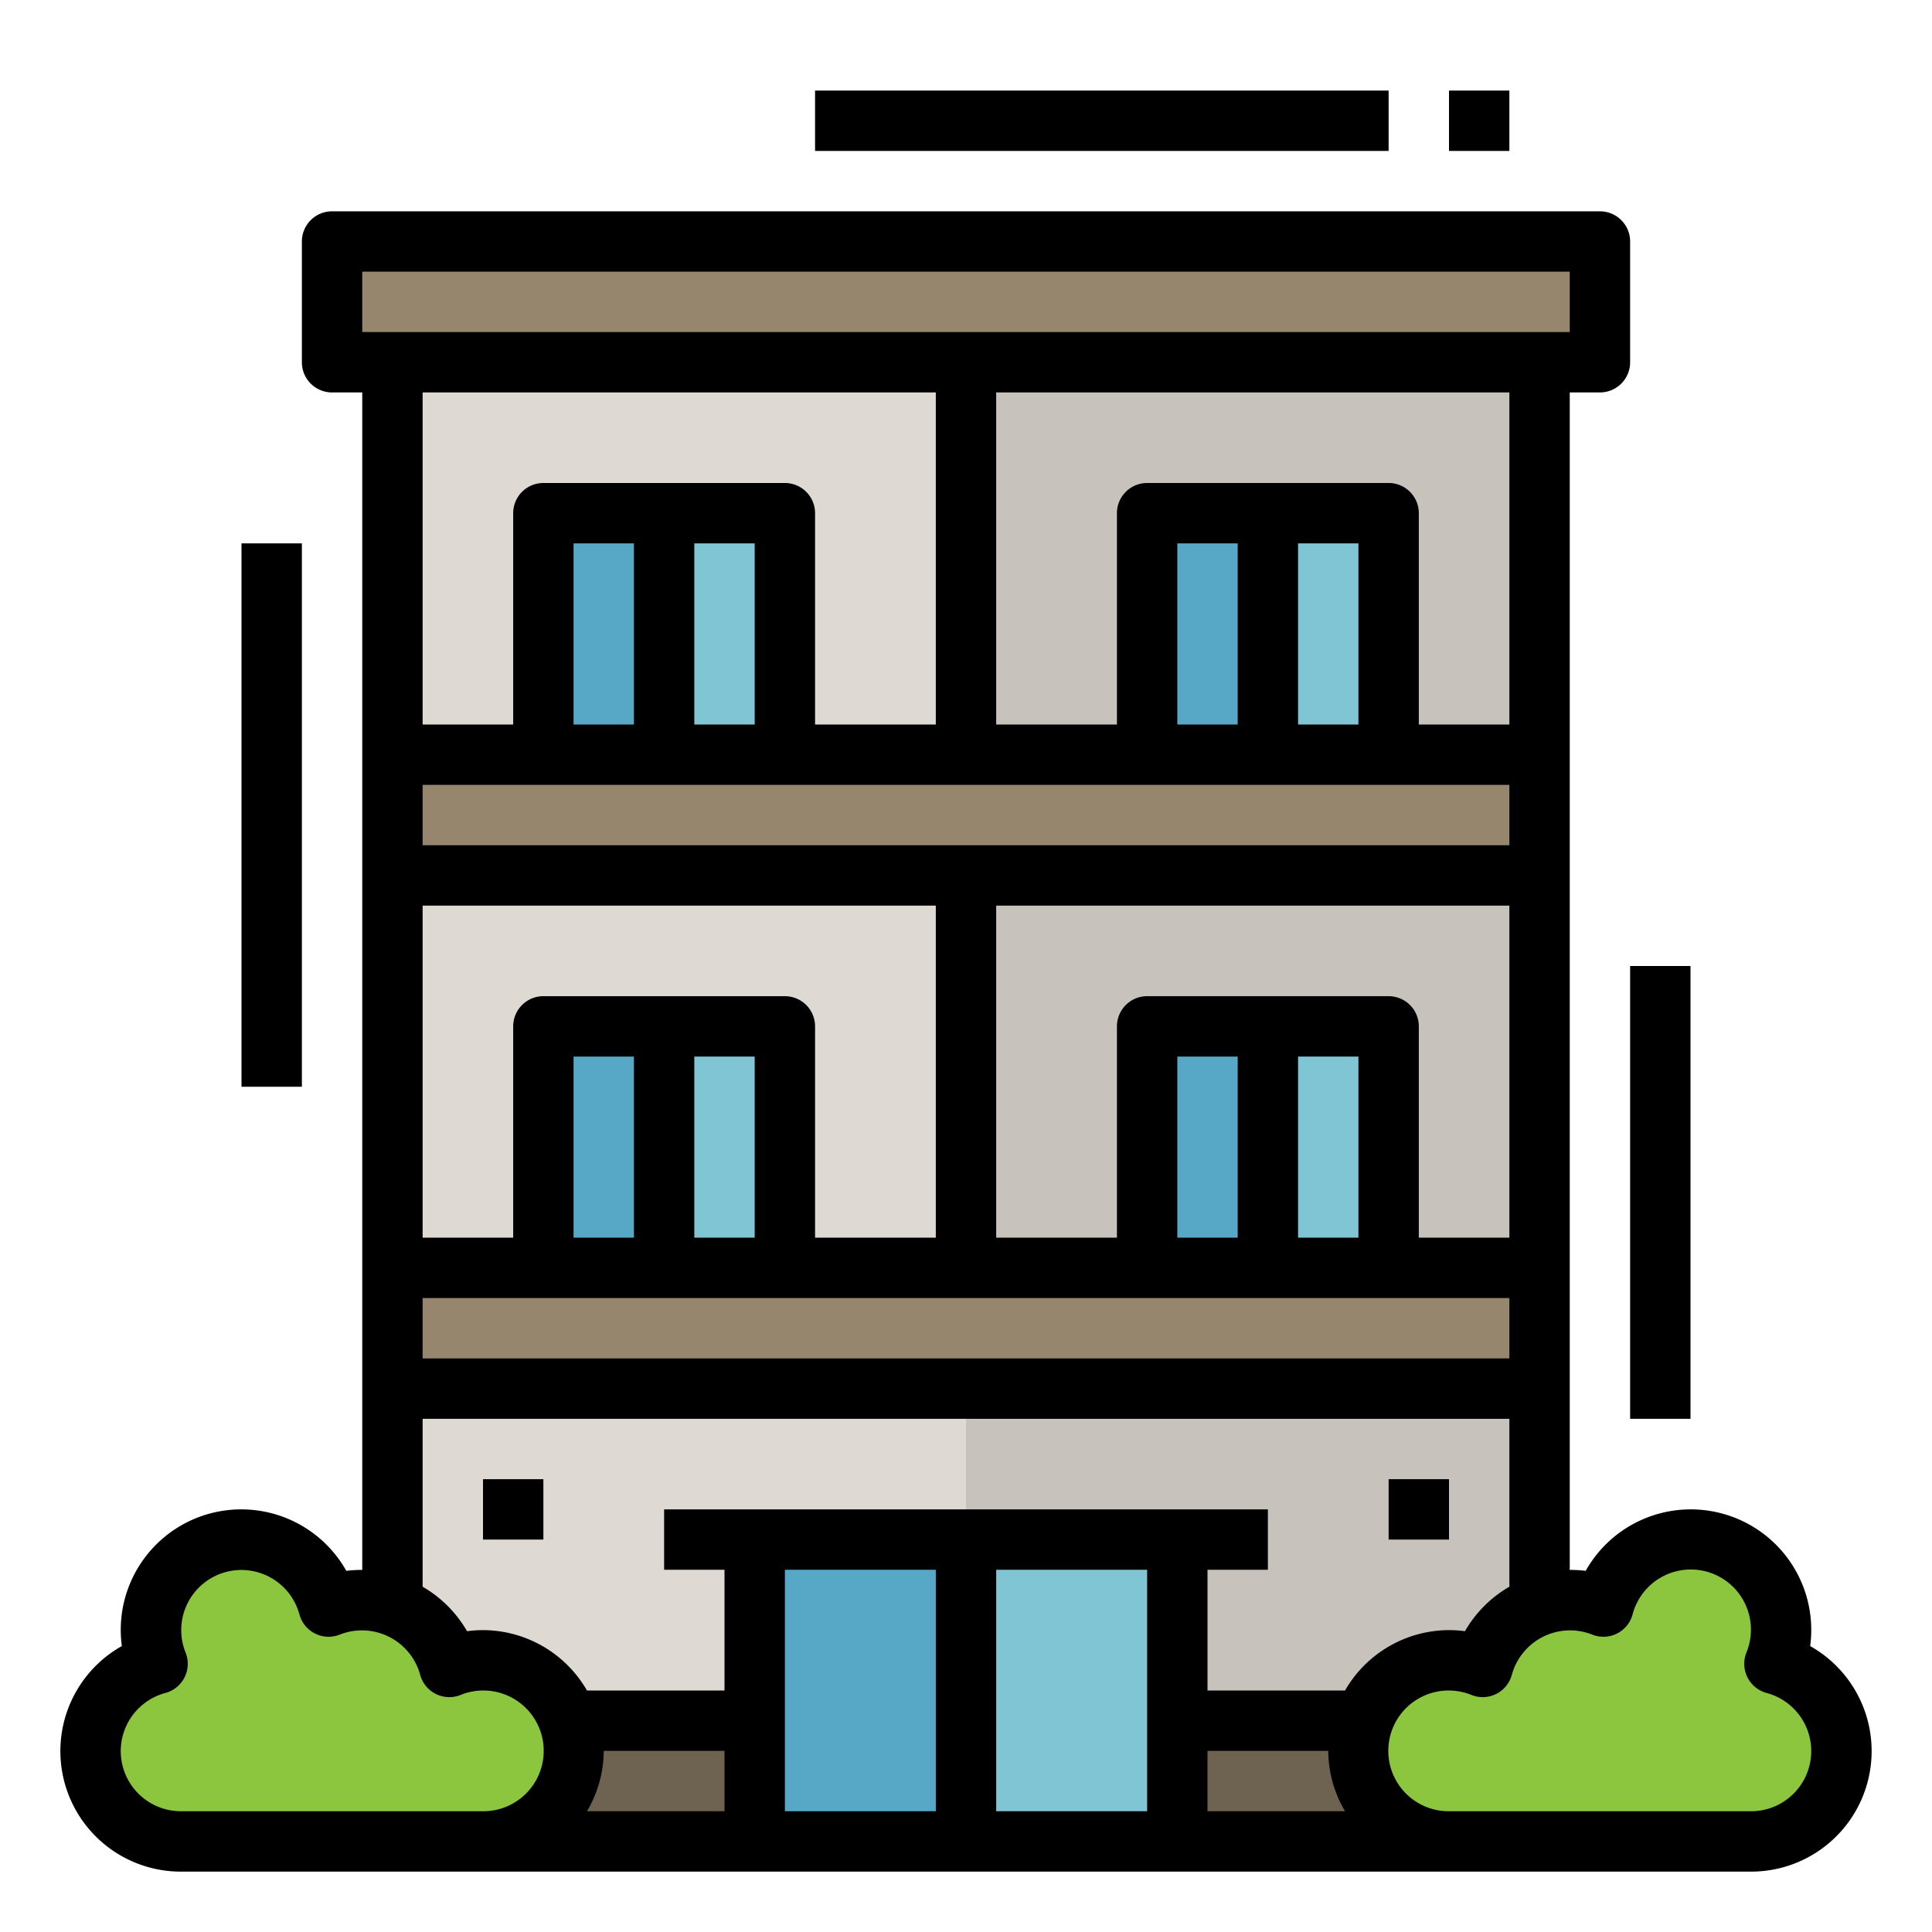 <?xml version="1.0"?>
<svg xmlns="http://www.w3.org/2000/svg" viewBox="0 0 64 64" width="512" height="512"><title>flat-condominium-office-hotel-Building</title><g id="Flat"><rect x="13" y="11" width="38" height="50" style="fill:#dfd9d3"/><rect x="32" y="11" width="19" height="50" style="fill:#c7c2bc"/><rect x="13" y="57" width="12" height="4" style="fill:#6e6350"/><rect x="39" y="57" width="12" height="4" style="fill:#6e6350"/><path d="M16,61a3,3,0,1,0-1.116-5.78,2.975,2.975,0,0,0-4-2,2.992,2.992,0,1,0-5.664,1.9A2.993,2.993,0,0,0,6,61Z" style="fill:#8cc63f"/><path d="M48,61a3,3,0,1,1,1.116-5.78,2.975,2.975,0,0,1,4-2,2.992,2.992,0,1,1,5.664,1.9A2.993,2.993,0,0,1,58,61Z" style="fill:#8cc63f"/><rect x="11" y="8" width="42" height="4" style="fill:#95866d"/><rect x="25" y="51" width="7" height="10" style="fill:#56a8c6"/><rect x="32" y="51" width="7" height="10" style="fill:#80c5d4"/><rect x="18" y="34" width="4" height="8" style="fill:#56a8c6"/><rect x="22" y="34" width="4" height="8" style="fill:#80c5d4"/><rect x="38" y="34" width="4" height="8" style="fill:#56a8c6"/><rect x="42" y="34" width="4" height="8" style="fill:#80c5d4"/><rect x="18" y="17" width="4" height="8" style="fill:#56a8c6"/><rect x="22" y="17" width="4" height="8" style="fill:#80c5d4"/><rect x="38" y="17" width="4" height="8" style="fill:#56a8c6"/><rect x="42" y="17" width="4" height="8" style="fill:#80c5d4"/><rect x="13" y="42" width="38" height="4" style="fill:#95866d"/><rect x="13" y="25" width="38" height="4" style="fill:#95866d"/><path d="M59.964,54.528A3.882,3.882,0,0,0,60,54a3.992,3.992,0,0,0-7.472-1.964,3.757,3.757,0,0,0-.528-.03V13h1a1,1,0,0,0,1-1V8a1,1,0,0,0-1-1H11a1,1,0,0,0-1,1v4a1,1,0,0,0,1,1h1V52.006a3.914,3.914,0,0,0-.528.03A3.992,3.992,0,0,0,4,54a3.882,3.882,0,0,0,.036.528A3.992,3.992,0,0,0,6,62H58a3.992,3.992,0,0,0,1.964-7.472ZM20,58h4v2H19.444A3.959,3.959,0,0,0,20,58Zm6-6h5v8H26Zm7,0h5v8H33Zm7,6h4a3.959,3.959,0,0,0,.556,2H40Zm4.556-2H40V52h2V50H22v2h2v4H19.444A3.987,3.987,0,0,0,16,54a3.882,3.882,0,0,0-.528.036A4.018,4.018,0,0,0,14,52.562V47H50v5.562a4.01,4.01,0,0,0-1.472,1.474A3.882,3.882,0,0,0,48,54,3.987,3.987,0,0,0,44.556,56ZM14,26H50v2H14Zm11-2H23V18h2Zm-4,0H19V18h2Zm24,0H43V18h2Zm-4,0H39V18h2ZM39,41V35h2v6Zm4-6h2v6H43Zm3-2H38a1,1,0,0,0-1,1v7H33V30H50V41H47V34A1,1,0,0,0,46,33ZM14,30H31V41H27V34a1,1,0,0,0-1-1H18a1,1,0,0,0-1,1v7H14Zm5,11V35h2v6Zm4-6h2v6H23Zm-9,8H50v2H14ZM50,24H47V17a1,1,0,0,0-1-1H38a1,1,0,0,0-1,1v7H33V13H50ZM12,9H52v2H12Zm19,4V24H27V17a1,1,0,0,0-1-1H18a1,1,0,0,0-1,1v7H14V13ZM6,60a1.993,1.993,0,0,1-.519-3.919,1,1,0,0,0,.667-1.337,1.992,1.992,0,1,1,3.771-1.263,1,1,0,0,0,1.337.667,2,2,0,0,1,2.663,1.333,1,1,0,0,0,1.337.667A2,2,0,1,1,16,60Zm52,0H48a2,2,0,1,1,.744-3.852,1,1,0,0,0,1.337-.667,2,2,0,0,1,2.663-1.333,1,1,0,0,0,1.337-.667,1.993,1.993,0,1,1,3.771,1.263,1,1,0,0,0,.667,1.337A1.993,1.993,0,0,1,58,60Z"/><rect x="16" y="49" width="2" height="2"/><rect x="46" y="49" width="2" height="2"/><rect x="8" y="18" width="2" height="18"/><rect x="54" y="32" width="2" height="15"/><rect x="27" y="3" width="19" height="2"/><rect x="48" y="3" width="2" height="2"/></g></svg>
